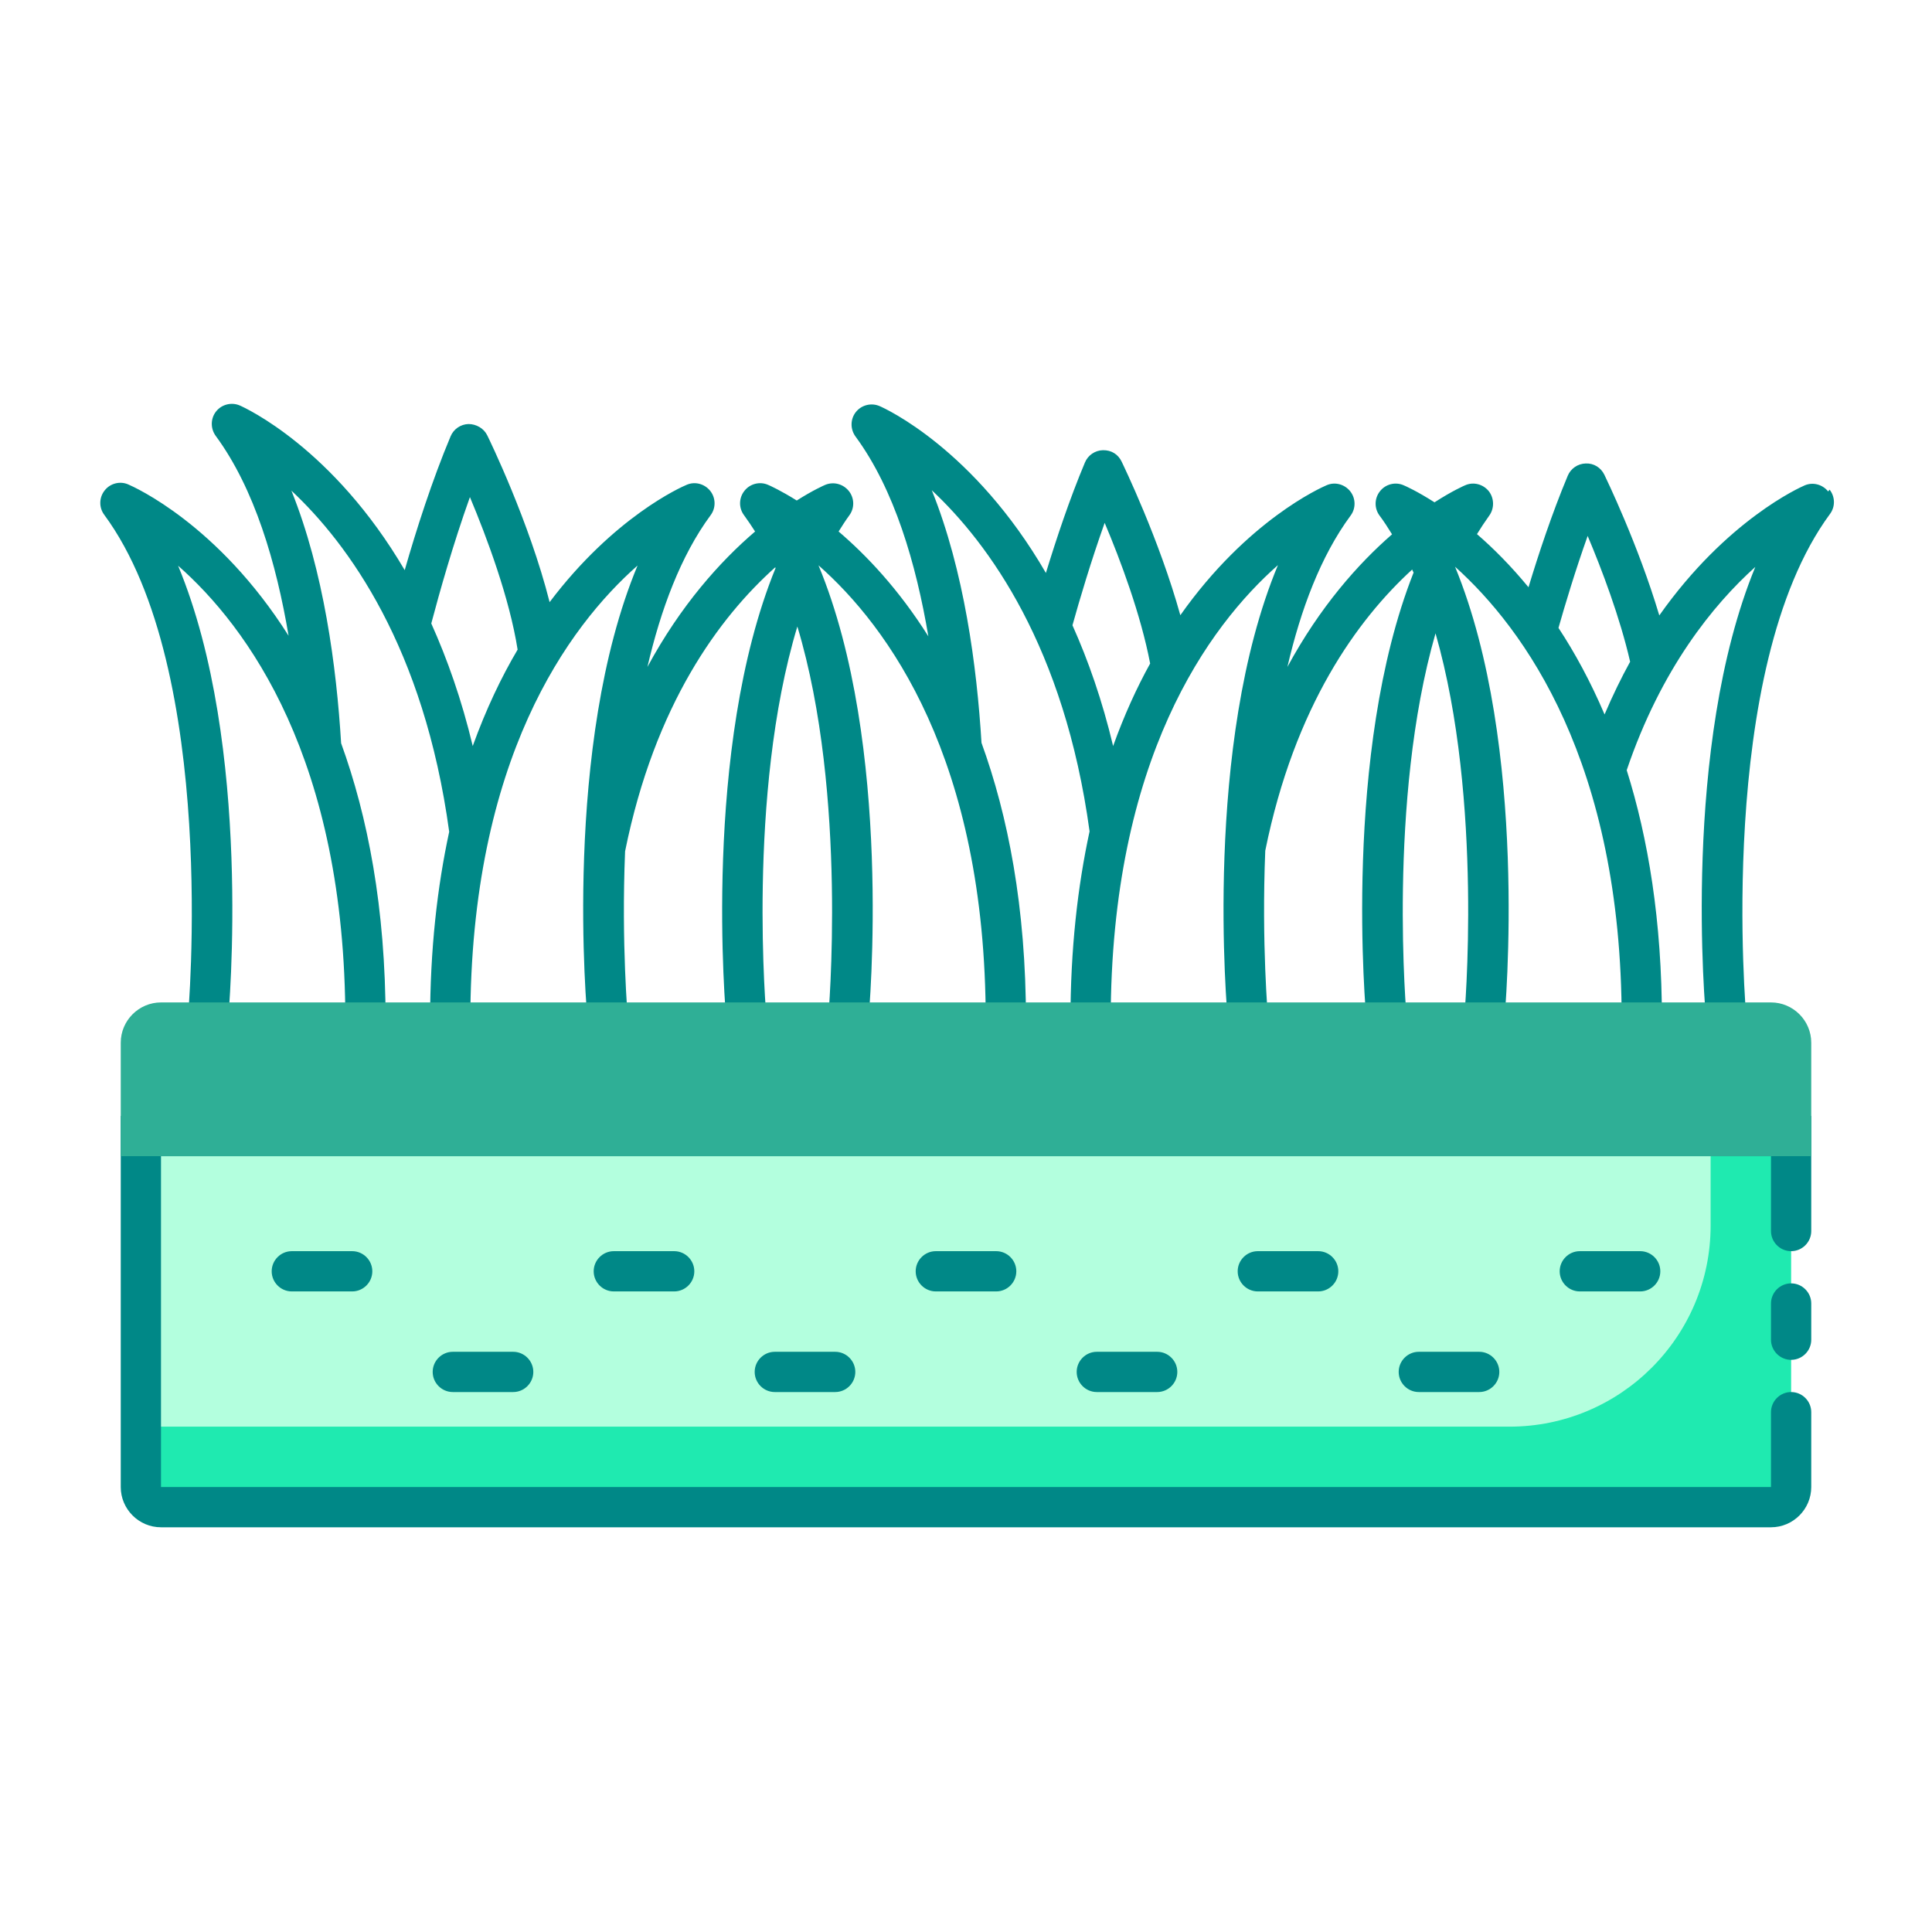 <?xml version="1.0" encoding="UTF-8"?><svg id="Greeny" xmlns="http://www.w3.org/2000/svg" xmlns:xlink="http://www.w3.org/1999/xlink" viewBox="0 0 96 96"><defs><style>.cls-1{fill:none;}.cls-1,.cls-2,.cls-3,.cls-4,.cls-5,.cls-6,.cls-7,.cls-8,.cls-9{stroke-width:0px;}.cls-2{fill:url(#New_Pattern_Swatch_3);}.cls-3{fill:url(#New_Pattern_Swatch_2);}.cls-4{fill:url(#New_Pattern_Swatch_4);}.cls-5{fill:url(#New_Pattern_Swatch_1);}.cls-6{fill:#2faf96;}.cls-7{fill:#1feab0;}.cls-8{fill:#b3ffde;}.cls-9{fill:#008887;}</style><pattern id="New_Pattern_Swatch_4" x="0" y="0" width="112.22" height="112.22" patternTransform="translate(-792 -2580)" patternUnits="userSpaceOnUse" viewBox="0 0 112.22 112.22"><rect class="cls-1" width="112.22" height="112.22"/><rect class="cls-9" width="112.22" height="112.22"/></pattern><pattern id="New_Pattern_Swatch_2" x="0" y="0" width="112.22" height="112.22" patternTransform="translate(-792 -2580)" patternUnits="userSpaceOnUse" viewBox="0 0 112.22 112.22"><rect class="cls-1" width="112.22" height="112.22"/><rect class="cls-7" x="0" width="112.22" height="112.22"/></pattern><pattern id="New_Pattern_Swatch_3" x="0" y="0" width="112.22" height="112.22" patternTransform="translate(-796 -2584)" patternUnits="userSpaceOnUse" viewBox="0 0 112.22 112.22"><rect class="cls-1" width="112.22" height="112.22"/><rect class="cls-8" width="112.22" height="112.22"/></pattern><pattern id="New_Pattern_Swatch_1" x="0" y="0" width="112.22" height="112.22" patternTransform="translate(-792 -2580)" patternUnits="userSpaceOnUse" viewBox="0 0 112.22 112.22"><rect class="cls-1" width="112.22" height="112.22"/><rect class="cls-6" width="112.22" height="112.22"/></pattern></defs><path class="cls-4" d="M90.84,24.42c-.28-.35-.76-.48-1.17-.3-.21.09-3.87,1.71-7.22,6.46-1.06-3.55-2.65-6.82-2.73-6.99-.17-.35-.52-.58-.93-.56-.39.01-.74.25-.89.61-.79,1.89-1.46,3.92-1.95,5.54-.88-1.07-1.75-1.94-2.56-2.64.19-.31.39-.61.61-.92.26-.36.25-.86-.02-1.21-.28-.35-.76-.48-1.17-.3-.03.01-.63.27-1.53.85-.86-.55-1.44-.81-1.54-.85-.41-.18-.9-.05-1.17.3-.28.35-.29.85-.02,1.21.22.29.42.61.62.93-1.69,1.47-3.58,3.6-5.2,6.59.66-2.84,1.65-5.5,3.14-7.52.27-.36.26-.86-.02-1.21-.28-.35-.76-.48-1.17-.3-.28.12-3.94,1.74-7.27,6.46-1.05-3.78-2.83-7.45-2.92-7.64-.17-.35-.5-.57-.93-.56-.39.01-.74.25-.89.61-.76,1.81-1.41,3.76-1.94,5.49-3.57-6.16-7.98-8.17-8.26-8.29-.41-.18-.9-.06-1.18.29-.28.35-.29.85-.02,1.22,1.93,2.62,3.01,6.32,3.62,9.93-1.48-2.35-3.08-4.03-4.46-5.21.17-.27.34-.54.53-.8.27-.36.26-.86-.02-1.21-.28-.35-.75-.48-1.17-.31-.07.03-.6.26-1.42.78-.8-.5-1.33-.74-1.43-.78-.41-.18-.9-.05-1.17.3-.28.35-.29.85-.02,1.21.19.26.37.53.55.81-1.74,1.49-3.69,3.66-5.35,6.73.66-2.84,1.65-5.52,3.14-7.54.27-.36.26-.86-.02-1.21s-.76-.48-1.17-.3c-.27.11-3.61,1.59-6.81,5.83-1.01-4-3-8.09-3.1-8.29-.17-.35-.55-.56-.93-.56-.39.01-.74.25-.89.61-.92,2.19-1.71,4.66-2.28,6.65-3.56-6.07-7.92-8.06-8.19-8.18-.41-.18-.9-.06-1.18.29-.28.35-.29.85-.02,1.22,1.93,2.62,3.01,6.32,3.62,9.93-3.5-5.54-7.67-7.39-7.97-7.52-.41-.18-.9-.05-1.17.3-.28.35-.29.85-.02,1.21,5.7,7.73,4.17,24.91,4.15,25.08l1.99.19c.06-.64,1.24-13.81-2.47-22.74,3.42,3.01,8.31,9.6,8.31,22.64h2c0-5.68-.9-10.21-2.21-13.82-.23-3.79-.86-8.55-2.47-12.55,2.82,2.64,6.59,7.78,7.84,16.95-.59,2.73-.95,5.84-.95,9.42h2c0-13.04,4.89-19.63,8.31-22.65-3.72,8.93-2.54,22.1-2.47,22.74l1.99-.19c0-.08-.33-3.7-.14-8.35,1.48-7.32,4.7-11.64,7.46-14.11,0,.01.01.02.02.03-3.66,8.96-2.49,22.05-2.44,22.61l1.99-.19c-.01-.12-1-11.13,1.53-19.51,2.52,8.36,1.54,19.37,1.53,19.51l1.99.19c.06-.64,1.24-13.81-2.47-22.74,3.42,3.01,8.31,9.6,8.31,22.64h2c0-5.68-.9-10.21-2.21-13.82-.23-3.79-.86-8.55-2.47-12.55,2.82,2.64,6.59,7.78,7.84,16.95-.59,2.73-.95,5.84-.95,9.42h2c0-13.04,4.89-19.63,8.31-22.65-3.72,8.93-2.54,22.1-2.48,22.74l1.99-.19c0-.08-.33-3.71-.14-8.36,1.46-7.21,4.6-11.5,7.3-13.97.02.05.04.1.07.15-3.54,8.95-2.39,21.81-2.33,22.37l1.99-.19c-.01-.12-.97-10.82,1.43-19.16,2.39,8.31,1.44,19.02,1.42,19.16l1.99.19c.06-.64,1.23-13.73-2.44-22.66,3.42,3.07,8.28,9.7,8.28,22.56h2c0-4.98-.69-9.08-1.75-12.45,1.71-5.05,4.31-8.23,6.39-10.1-3.67,8.92-2.5,22.01-2.43,22.64l1.99-.19c-.02-.17-1.55-17.35,4.15-25.08.27-.36.26-.86-.02-1.21ZM21.43,30.98c.41-1.55,1.08-3.93,1.92-6.28.84,2,1.97,5.03,2.37,7.58-.81,1.37-1.57,2.96-2.23,4.79-.55-2.31-1.27-4.33-2.06-6.09ZM53.29,31.07c.35-1.26.91-3.15,1.6-5.09.78,1.84,1.8,4.57,2.26,6.99-.67,1.21-1.29,2.57-1.84,4.1-.54-2.27-1.24-4.26-2.02-6ZM77.44,31.2c.33-1.16.83-2.83,1.45-4.57.7,1.66,1.6,4.03,2.11,6.25-.44.8-.87,1.68-1.27,2.62-.7-1.64-1.48-3.07-2.29-4.3Z"/><path class="cls-3" d="M89,56.45v17.44c0,.56-.45,1-1,1H8c-.55,0-1-.44-1-1v-17.44h82Z"/><path class="cls-2" d="M85,56.45v4.44c0,5.53-4.48,10-10,10H7v-14.44h78Z"/><path class="cls-4" d="M17.5,64.17h-3c-.55,0-1-.45-1-1s.45-1,1-1h3c.55,0,1,.45,1,1s-.45,1-1,1ZM26.5,68.17c0-.55-.45-1-1-1h-3c-.55,0-1,.45-1,1s.45,1,1,1h3c.55,0,1-.45,1-1ZM34.5,63.17c0-.55-.45-1-1-1h-3c-.55,0-1,.45-1,1s.45,1,1,1h3c.55,0,1-.45,1-1ZM42.5,68.17c0-.55-.45-1-1-1h-3c-.55,0-1,.45-1,1s.45,1,1,1h3c.55,0,1-.45,1-1ZM50.5,63.17c0-.55-.45-1-1-1h-3c-.55,0-1,.45-1,1s.45,1,1,1h3c.55,0,1-.45,1-1ZM58.5,68.17c0-.55-.45-1-1-1h-3c-.55,0-1,.45-1,1s.45,1,1,1h3c.55,0,1-.45,1-1ZM66.5,63.17c0-.55-.45-1-1-1h-3c-.55,0-1,.45-1,1s.45,1,1,1h3c.55,0,1-.45,1-1ZM74.5,68.17c0-.55-.45-1-1-1h-3c-.55,0-1,.45-1,1s.45,1,1,1h3c.55,0,1-.45,1-1ZM82.5,63.17c0-.55-.45-1-1-1h-3c-.55,0-1,.45-1,1s.45,1,1,1h3c.55,0,1-.45,1-1ZM90,66.57v-1.8c0-.55-.45-1-1-1s-1,.45-1,1v1.8c0,.55.45,1,1,1s1-.45,1-1ZM90,73.89v-3.72c0-.55-.45-1-1-1s-1,.45-1,1v3.72H8v-16.44h80v3.72c0,.55.45,1,1,1s1-.45,1-1v-5.72H6v18.44c0,1.1.9,2,2,2h80c1.1,0,2-.9,2-2Z"/><path class="cls-5" d="M90,51.81v5.64H6v-5.64c0-1.1.9-2,2-2h80c1.1,0,2,.9,2,2Z"/></svg>